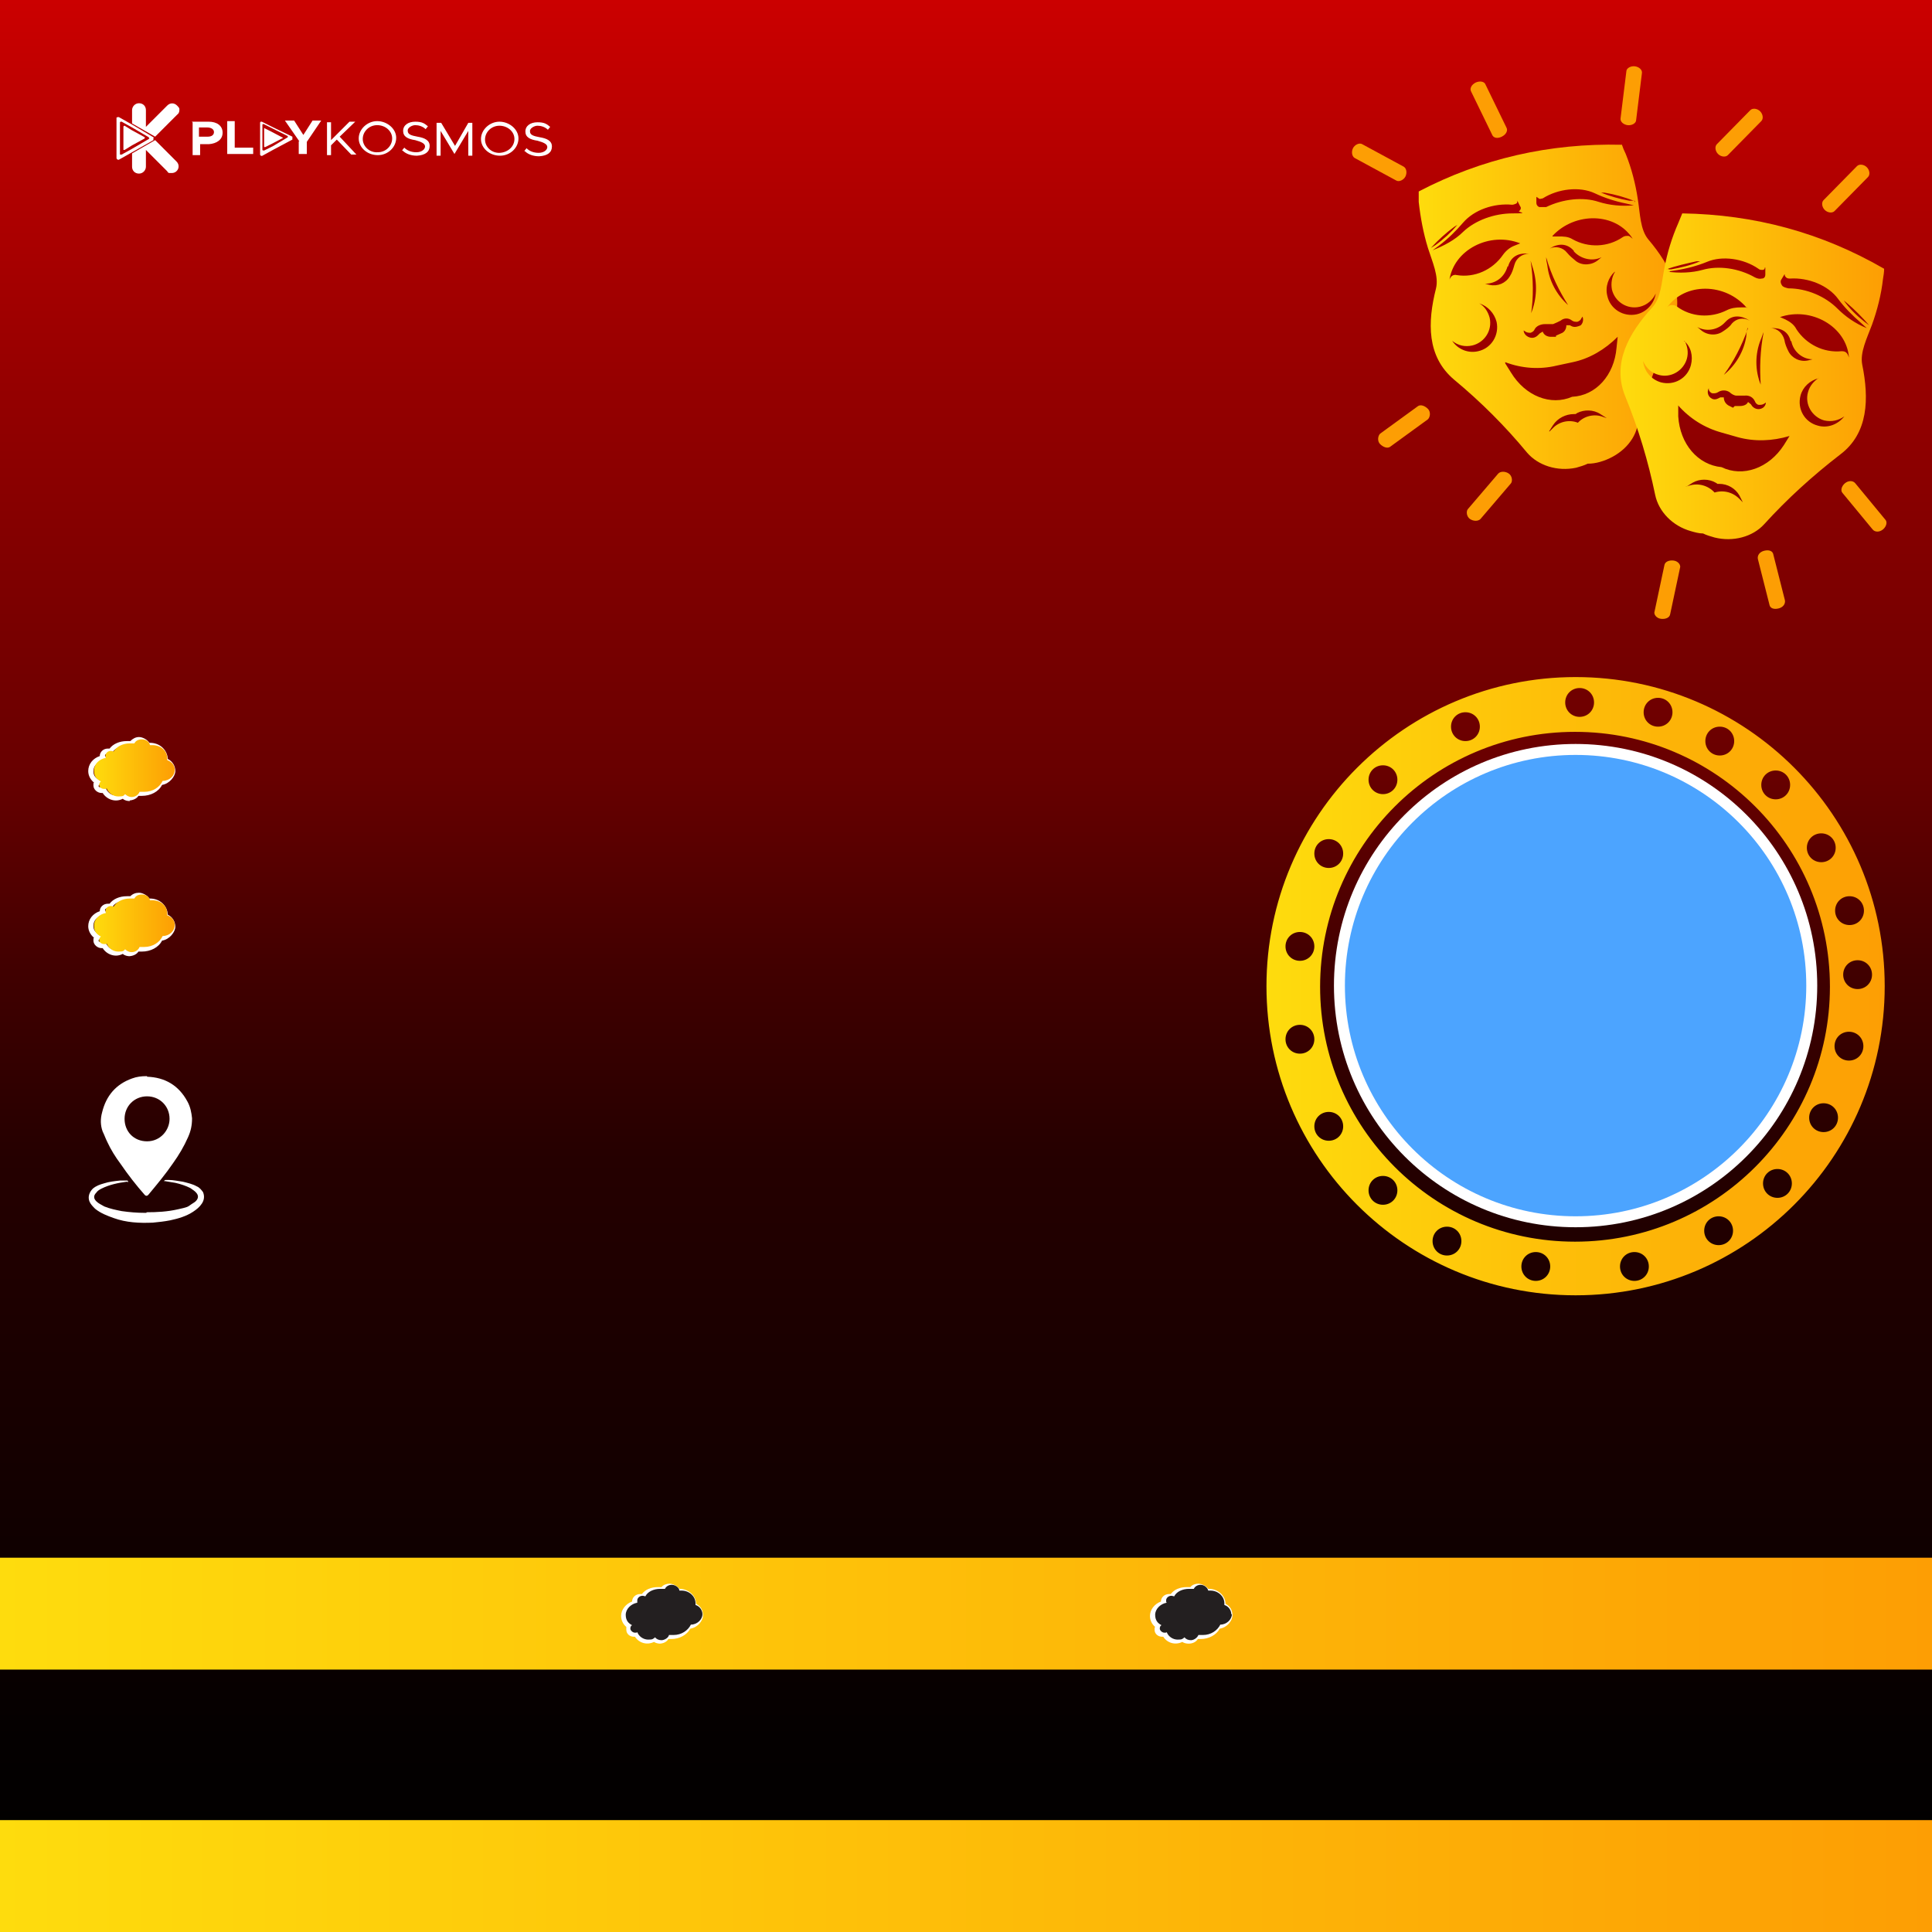 <svg data-name="Layer 1" xmlns="http://www.w3.org/2000/svg" width="335" height="335" xmlns:xlink="http://www.w3.org/1999/xlink" viewBox="0 0 335 335"><rect x="0" y="0" width="335" height="335" fill="#808080" stroke="none"/><defs><linearGradient id="b" x1="167.5" y1="745" x2="167.5" y2="1080" gradientTransform="translate(0 -745)" gradientUnits="userSpaceOnUse"><stop offset="0" stop-color="#fa0000"/><stop offset="0" stop-color="#cb0000"/><stop offset=".2" stop-color="#950000"/><stop offset=".4" stop-color="#680000"/><stop offset=".5" stop-color="#420000"/><stop offset=".6" stop-color="#250000"/><stop offset=".8" stop-color="#100000"/><stop offset=".9" stop-color="#040000"/><stop offset="1"/></linearGradient><linearGradient id="a" x1="0" y1="1070.3" x2="335" y2="1070.3" gradientTransform="translate(0 -745)" gradientUnits="userSpaceOnUse"><stop offset="0" stop-color="#fedc0d"/><stop offset="1" stop-color="#fd9e04"/></linearGradient><linearGradient id="c" y1="1024.8" y2="1024.8" xlink:href="#a"/><linearGradient id="d" x1="219.6" y1="916" x2="326.8" y2="916" xlink:href="#a"/><linearGradient id="e" x1="16.2" y1="878.2" x2="30.3" y2="878.2" xlink:href="#a"/><linearGradient id="f" x1="16.2" y1="905.1" x2="30.3" y2="905.1" xlink:href="#a"/><linearGradient id="g" x1="245.9" y1="798.3" x2="290.8" y2="798.3" xlink:href="#a"/><linearGradient id="h" x1="281" y1="810" x2="326.7" y2="810" xlink:href="#a"/><linearGradient id="i" x1="53.4" y1="1398.7" x2="53.4" y2="1379.4" gradientTransform="rotate(-26.1 -1273.777 -91.354) scale(1 .5)" xlink:href="#a"/><linearGradient id="j" x1="324.1" y1="1047" x2="324.1" y2="1027.7" gradientTransform="rotate(7.2 4191.82 -66.652) scale(1 .5)" xlink:href="#a"/><linearGradient id="k" x1="471.9" y1="404.6" x2="471.9" y2="385.2" gradientTransform="rotate(44.5 581.736 -76.918) scale(1 .5)" xlink:href="#a"/><linearGradient id="l" x1="451.9" y1="415.8" x2="451.9" y2="396.5" gradientTransform="rotate(44.5 581.736 -76.918) scale(1 .5)" xlink:href="#a"/><linearGradient id="m" x1="-286.5" y1="1410.9" x2="-286.5" y2="1391.6" gradientTransform="rotate(-61.4 -579.276 -84.605) scale(1 .5)" xlink:href="#a"/><linearGradient id="n" x1="-699.2" y1="584.9" x2="-699.2" y2="565.6" gradientTransform="rotate(-125.9 -279.407 -65.854) scale(1 .5)" xlink:href="#a"/><linearGradient id="o" x1="-722.8" y1="346.8" x2="-722.8" y2="327.5" gradientTransform="rotate(-139.4 -245.382 -59.918) scale(1 .5)" xlink:href="#a"/><linearGradient id="p" x1="-303.6" y1="-543.8" x2="-303.6" y2="-563.1" gradientTransform="rotate(140.3 -57.623 14.181) scale(1 .5)" xlink:href="#a"/><linearGradient id="q" x1="-501.6" y1="-401.8" x2="-501.6" y2="-421.2" gradientTransform="rotate(165.5 -117.258 -5.67) scale(1 .5)" xlink:href="#a"/><linearGradient id="r" x1="-656.2" y1="-68.9" x2="-656.2" y2="-88.3" gradientTransform="rotate(-168.3 -175.846 -21.393) scale(1 .5)" xlink:href="#a"/></defs><path d="M0 0h335v335H0V0Z" fill="url(#b)"/><path d="M0 315.6h335V335H0v-19.4Z" fill="url(#a)"/><path d="M0 270.1h335v19.4H0v-19.4Z" fill="url(#c)"/><g fill="#fff"><path d="M31.1 19.1c0 .3-.1.6-.4.8l-3.8 3.8-4-2.3v-2.3c0-.6.5-1.2 1.2-1.2s1.2.5 1.2 1.2V22l3.7-3.7c.5-.5 1.2-.5 1.7 0s.4.5.4.9M29.9 30h-.5c-.2 0-.3-.1-.4-.3L25.3 26v2.9c0 .6-.5 1.2-1.2 1.2s-1.2-.5-1.2-1.2v-2.3l4-2.3 3.7 3.7c.8.8.2 2-.8 2m-3.1-6.1s0-.1-.1-.1l-1-.6-2.7-1.6-2.3-1.3c-.1 0-.3 0-.4.1v7c0 .1.1.3.3.3h.1l2.3-1.3 3.7-2.1v-.4Zm-.8.1s0 .1-.1.1l-2.9 1.7-1.8 1h-.3v-5.5c0-.1 0-.2.2-.2h.1l1.8 1 2.9 1.7s.1.1 0 .2Z"/><path d="m25.1 24-2.2 1.2-1.3.8h-.2v-4s0-.2.2-.2l1.3.8 2.2 1.2m25.6 0v-.1l-3.3-1.6-2-1c-.2 0-.3 0-.3.2v5.5c0 .2.3.3.4.2l2-1.1 3.2-1.7v-.4Zm-.8 0-2.5 1.5-1.6.8s-.3 0-.3-.1v-4.3c0-.1 0-.2.2-.2l1.6.8 2.6 1.3v.2Z"/><path d="m49.1 23.9-1.9 1-1.2.6h-.2v-3.3l1.2.6 1.9 1m-15.6-2.7h2.9c1.4 0 2.4.7 2.4 1.9s-1 1.9-2.4 2h-1.5v1.9h-1.3v-5.7h-.1Zm2.7 2.6c.7 0 1.1-.3 1.1-.8s-.5-.8-1.2-.8h-1.4v1.6H36Zm7.9 1.9v1.1h-4.5V21h1.3v4.6h3.2Zm8-1.1-2.5-3.6H51l1.6 2.5 1.6-2.5h1.5l-2.5 3.7v2.1h-1.4v-2.2Zm4.8-3.3h.7v3.1l3.2-3.2h1l-2.7 2.6 2.9 3.1h-.9l-2.5-2.6-1 1v1.7h-.7v-5.7Zm5.5 2.8c0-1.6 1.5-3 3.2-3s3.3 1.3 3.3 2.9-1.4 3-3.2 3-3.3-1.3-3.3-2.9Zm5.8 0c0-1.3-1.2-2.3-2.6-2.3s-2.5 1.1-2.5 2.4 1.2 2.4 2.6 2.3c1.4 0 2.5-1.1 2.5-2.4Zm1.7 2.1.4-.5c.5.5 1.2.8 2.1.8s1.5-.5 1.5-1-.6-.8-1.7-1.1c-1.3-.2-2.1-.6-2.1-1.6s.9-1.6 2.1-1.6 1.6.3 2.2.8l-.4.5c-.5-.5-1.2-.7-1.8-.7s-1.4.5-1.3 1c0 .6.6.8 1.7 1 1.2.2 2.1.6 2.1 1.6s-.7 1.6-2.2 1.7c-1 0-1.9-.3-2.5-.9Zm6.1-4.8h.7l2.4 4 2.3-4h.7V27h-.7v-4.3l-2.4 4-2.4-4V27h-.7v-5.7Zm7.6 2.8c0-1.6 1.5-3 3.2-3s3.3 1.3 3.3 2.9-1.4 3-3.2 3-3.3-1.3-3.3-2.9Zm5.8 0c0-1.3-1.2-2.3-2.6-2.3s-2.5 1.1-2.5 2.4 1.2 2.4 2.6 2.3 2.5-1.1 2.5-2.4Zm1.7 2.1.4-.5c.5.5 1.2.8 2.1.8s1.5-.5 1.5-1-.6-.8-1.7-1.1c-1.3-.2-2.1-.6-2.1-1.6s.9-1.6 2.1-1.6 1.6.3 2.2.8l-.4.5c-.5-.5-1.2-.7-1.8-.7s-1.4.5-1.3 1c0 .6.6.8 1.7 1 1.2.2 2.1.6 2.1 1.6s-.7 1.6-2.2 1.7c-1 0-1.9-.3-2.5-.9Z"/></g><path d="M273.2 117.4c-29.5 0-53.6 24-53.6 53.6s24 53.6 53.6 53.6 53.6-24 53.6-53.6-24-53.6-53.6-53.6Zm47.5 38c1.4 0 2.5 1.1 2.5 2.5s-1.1 2.5-2.5 2.5-2.5-1.1-2.5-2.5 1.1-2.5 2.5-2.5Zm-4.9-10.9c1.4 0 2.5 1.1 2.5 2.5s-1.1 2.5-2.5 2.5-2.5-1.1-2.5-2.5 1.1-2.5 2.5-2.5Zm-7.9-10.9c1.4 0 2.5 1.1 2.5 2.5s-1.1 2.5-2.5 2.5-2.5-1.1-2.5-2.5 1.1-2.5 2.5-2.5Zm-9.7-7.6c1.4 0 2.5 1.1 2.5 2.5s-1.1 2.5-2.5 2.5-2.5-1.1-2.5-2.5 1.1-2.5 2.5-2.5Zm-10.7-5c1.4 0 2.5 1.1 2.5 2.5s-1.1 2.5-2.5 2.5-2.5-1.1-2.5-2.5 1.1-2.5 2.5-2.5Zm-13.6-1.7c1.4 0 2.5 1.1 2.5 2.5s-1.1 2.5-2.5 2.5-2.5-1.1-2.5-2.5 1.1-2.5 2.5-2.5Zm-19.8 4.2c1.4 0 2.5 1.1 2.5 2.5s-1.1 2.5-2.5 2.5-2.5-1.1-2.5-2.5 1.1-2.5 2.5-2.5Zm-14.3 9.2c1.4 0 2.5 1.1 2.5 2.5s-1.1 2.5-2.5 2.5-2.5-1.1-2.5-2.5 1.1-2.5 2.5-2.5Zm-9.4 12.8c1.4 0 2.5 1.1 2.5 2.5s-1.1 2.5-2.5 2.5-2.5-1.1-2.5-2.5 1.1-2.5 2.5-2.5Zm-5 16.1c1.4 0 2.5 1.1 2.5 2.5s-1.1 2.5-2.5 2.5-2.5-1.1-2.5-2.5 1.1-2.5 2.5-2.5Zm0 21.1c-1.4 0-2.5-1.1-2.5-2.5s1.1-2.5 2.5-2.5 2.5 1.1 2.5 2.5-1.1 2.5-2.5 2.5Zm5 15.1c-1.4 0-2.5-1.1-2.5-2.5s1.1-2.5 2.5-2.5 2.5 1.1 2.5 2.5-1.1 2.5-2.5 2.5Zm9.4 11.1c-1.4 0-2.5-1.1-2.5-2.5s1.1-2.5 2.5-2.5 2.5 1.1 2.5 2.5-1.1 2.5-2.5 2.5Zm11.1 8.8c-1.4 0-2.5-1.1-2.5-2.5s1.1-2.5 2.5-2.5 2.5 1.1 2.5 2.5-1.1 2.5-2.5 2.5Zm15.4 4.4c-1.4 0-2.5-1.1-2.5-2.5s1.1-2.5 2.5-2.5 2.5 1.1 2.5 2.5-1.1 2.5-2.5 2.5Zm17.1 0c-1.4 0-2.5-1.1-2.5-2.5s1.1-2.5 2.5-2.5 2.5 1.1 2.5 2.5-1.1 2.5-2.5 2.5Zm14.6-6.2c-1.4 0-2.5-1.1-2.5-2.5s1.1-2.5 2.5-2.5 2.5 1.1 2.5 2.5-1.1 2.5-2.5 2.5Zm10.2-8.2c-1.4 0-2.5-1.1-2.5-2.5s1.1-2.5 2.5-2.5 2.5 1.1 2.5 2.5-1.1 2.5-2.5 2.5Zm-35.1 7.6c-24.4 0-44.2-19.8-44.2-44.2s19.8-44.2 44.2-44.2 44.2 19.8 44.2 44.2-19.8 44.2-44.2 44.2Zm43.1-19c-1.4 0-2.5-1.1-2.5-2.5s1.1-2.5 2.5-2.5 2.5 1.1 2.5 2.5-1.1 2.5-2.5 2.5Zm4.4-12.4c-1.4 0-2.5-1.1-2.5-2.5s1.1-2.5 2.5-2.5 2.5 1.1 2.5 2.5-1.1 2.5-2.5 2.5Zm1.5-12.4c-1.4 0-2.5-1.1-2.5-2.5s1.1-2.5 2.5-2.5 2.5 1.1 2.5 2.5-1.1 2.5-2.5 2.5Z" fill="url(#d)"/><circle cx="273.2" cy="170.9" r="41.9" fill="#fff"/><circle cx="273.2" cy="170.9" r="40" fill="#4ca4ff"/><path d="M22.5 138.9c-.4 0-.9-.1-1.2-.4-.4.2-.8.3-1.2.3-.9 0-1.8-.5-2.3-1.3h-.2c-.7 0-1.4-.6-1.4-1.3s0-.3.1-.5c-.6-.5-1-1.2-1-2 0-1.2.8-2.2 2-2.6 0-.7.6-1.3 1.4-1.3h.3c.6-.8 1.7-1.3 3-1.3h.6c.4-.4.9-.7 1.5-.7s1.4.4 1.8 1h.1c1.7 0 3 1.2 3.1 2.8.8.4 1.3 1.2 1.3 2.1s-1 2.2-2.3 2.4c-.6 1.2-2 1.9-3.5 1.9H24c-.3.5-1 .8-1.7.8h.2Zm-1.1-1.6.3.3c.2.2.5.3.8.3s.8-.2.9-.6v-.4h.6c.2.2.5.2.7.2 1.2 0 2.3-.6 2.7-1.6v-.3h.4c.9 0 1.6-.7 1.6-1.4s-.4-1-1-1.3H28v-.8c0-1-.9-1.8-2.1-1.8H25v-.4c-.2-.4-.6-.6-1-.6s-.7.2-.9.4l-.2.3h-.4c-.2-.1-.5-.2-.7-.2-1 0-2 .4-2.3 1.1l-.2.4-.4-.2h-.3c-.3 0-.4.2-.4.3l.4.8h-.7c-1 .3-1.7 1-1.7 1.9s.4 1.1.9 1.5l.8.4-.7.5s-.1 0-.1.2.1.2.4.2h.2l.5-.2.2.5c.3.6.9 1.1 1.5 1.1s.7-.1 1-.3l.4-.2h.1Z" fill="#fff"/><path d="M30.3 133.5c0-.8-.5-1.4-1.3-1.7v-.3c0-1.3-1.1-2.3-2.6-2.3H26c-.1-.6-.7-1-1.4-1s-1.1.3-1.3.7h-.8c-1.3 0-2.3.6-2.8 1.4-.1 0-.3-.1-.5-.1-.5 0-.9.4-.9.8s0 .3.1.4c-1.2.2-2.1 1.1-2.1 2.2s.5 1.5 1.2 1.9c-.2.1-.3.4-.3.6 0 .4.4.7.9.7s.3 0 .4-.1c.3.8 1.1 1.4 2 1.4s.9-.1 1.2-.4c.3.3.7.5 1.1.5.7 0 1.2-.4 1.4-.9h.8c1.5 0 2.7-.8 3.2-1.9 1.2 0 2.1-.9 2.1-1.9Z" fill="url(#e)"/><path d="M114.5 285c-.4 0-.8-.1-1.1-.3-1.2.6-2.6.2-3.3-.9h-.2c-.7 0-1.3-.5-1.3-1.2v-.5c-.6-.5-.9-1.2-.9-1.9 0-1.1.8-2.1 1.9-2.5 0-.7.6-1.3 1.4-1.3h.3c.6-.8 1.6-1.2 2.8-1.2h.6c.3-.4.9-.6 1.4-.6s1.4.4 1.7.9c1.6 0 2.9 1.2 2.9 2.6.8.4 1.2 1.1 1.2 2s-.9 2.1-2.2 2.3c-.6 1.1-1.9 1.8-3.3 1.8h-.5c-.3.5-.9.8-1.6.8Zm-1-1.6.3.3c.2.2.4.3.7.3s.8-.2.9-.5v-.4h.6c.2.1.5.2.7.2 1.1 0 2.2-.6 2.6-1.5v-.3h.4c.9 0 1.6-.6 1.6-1.3s-.4-1-.9-1.2h-.3v-.7c0-.9-.9-1.7-2-1.7h-.7v-.4c0-.3-.5-.6-1-.6s-.7.2-.8.4l-.2.3h-.3c-.2-.1-.5-.1-.7-.1-1 0-1.9.4-2.2 1l-.2.4-.4-.2h-.2c-.2 0-.4.1-.4.3l.4.7h-.7c-.9.3-1.6 1-1.6 1.8s.3 1.1.9 1.4l.7.4-.7.4c0 .2 0 .3.3.3h.2l.4-.2.2.5c.2.6.8 1 1.5 1s.6-.1.9-.3l.3-.2h-.3Z" fill="#fff"/><path d="M121.8 279.9c0-.7-.5-1.4-1.2-1.6v-.3c0-1.2-1.1-2.2-2.4-2.2h-.4c0-.5-.7-1-1.3-1s-1 .3-1.2.7h-.8c-1.2 0-2.2.5-2.6 1.3 0 0-.3-.1-.5-.1-.5 0-.9.4-.9.8v.4c-1.1.2-2 1.1-2 2.1s.5 1.5 1.1 1.8c-.2.1-.3.3-.3.6s.4.7.8.7.3 0 .4-.1c.3.8 1.1 1.3 1.9 1.3s.8-.1 1.2-.4c.2.3.6.5 1.1.5s1.2-.4 1.3-.9h.8c1.4 0 2.5-.8 3-1.8 1.1 0 2-.9 2-1.8Z" fill="#231f20"/><path d="M206.1 285c-.4 0-.8-.1-1.1-.3-1.2.6-2.6.2-3.3-.9h-.2c-.7 0-1.3-.5-1.3-1.2s0-.3.1-.5c-.6-.5-.9-1.2-.9-1.9 0-1.1.8-2.1 1.9-2.5 0-.7.6-1.3 1.4-1.3h.3c.6-.8 1.6-1.2 2.8-1.2h.6c.3-.4.9-.6 1.4-.6s1.4.4 1.7.9h.1c1.6 0 2.9 1.2 2.9 2.6.8.4 1.2 1.1 1.2 2s-.9 2.1-2.2 2.3c-.6 1.1-1.9 1.8-3.3 1.8h-.5c-.3.5-.9.8-1.6.8Zm-1-1.6.3.3c.2.2.4.3.7.3s.8-.2.9-.5v-.4h.6c.2.1.5.2.7.2 1.1 0 2.2-.6 2.6-1.5v-.3h.4c.9 0 1.6-.6 1.6-1.3s-.4-1-.9-1.2h-.4v-.7c0-.9-.9-1.7-2-1.7h-.8v-.4c-.1-.3-.5-.6-1-.6s-.7.2-.8.4l-.2.3h-.3c-.2-.1-.5-.1-.7-.1-1 0-1.9.4-2.2 1l-.2.4-.4-.2h-.2c-.2 0-.4.1-.4.3l.4.7h-.7c-.9.3-1.6 1-1.6 1.8s.3 1.1.9 1.4l.7.4-.7.4s-.1 0-.1.1.1.2.3.2h.2l.4-.2.2.5c.2.6.8 1 1.5 1s.6-.1.9-.3l.3-.2Z" fill="#fff"/><path d="M213.5 279.9c0-.7-.5-1.4-1.2-1.6v-.3c0-1.2-1.1-2.2-2.4-2.2h-.4c-.1-.5-.7-1-1.3-1s-1 .3-1.2.7h-.8c-1.2 0-2.2.5-2.6 1.3-.1 0-.3-.1-.5-.1-.5 0-.9.4-.9.8s0 .2.1.4c-1.1.2-2 1.1-2 2.1s.5 1.5 1.1 1.8c-.2.1-.3.3-.3.6s.4.7.8.7.3 0 .4-.1c.3.8 1.1 1.3 1.9 1.3s.8-.1 1.2-.4c.2.3.6.5 1.1.5s1.1-.4 1.3-.9h.8c1.4 0 2.5-.8 3-1.8 1.1 0 2-.9 2-1.8h-.1Z" fill="#231f20"/><path d="M22.5 165.8c-.4 0-.9-.1-1.2-.4-.4.2-.8.3-1.2.3-.9 0-1.8-.5-2.3-1.3h-.2c-.7 0-1.4-.6-1.4-1.3s0-.3.1-.5c-.6-.5-1-1.2-1-2 0-1.2.8-2.2 2-2.6 0-.7.6-1.3 1.4-1.3h.3c.6-.8 1.7-1.3 3-1.3h.6c.4-.4.9-.6 1.5-.6s1.4.4 1.8 1h.1c1.7 0 3 1.2 3.1 2.8.8.4 1.3 1.2 1.3 2.1s-1 2.2-2.3 2.4c-.6 1.2-2 1.9-3.5 1.9H24c-.3.5-1 .8-1.7.8h.2Zm-1.1-1.7.3.3c.2.2.5.3.8.3s.8-.2.9-.6v-.4h.6c.2.2.5.2.7.2 1.2 0 2.3-.6 2.7-1.6v-.3h.4c.9 0 1.6-.7 1.6-1.4s-.4-1-1-1.3H28v-.8c0-1-.9-1.8-2.1-1.8H25v-.4c-.2-.4-.6-.6-1-.6s-.7.2-.9.4l-.2.3h-.4c-.2-.1-.5-.2-.7-.2-1 0-2 .4-2.3 1.1l-.2.4-.4-.2h-.3c-.3 0-.4.2-.4.3l.4.8h-.7c-1 .3-1.7 1-1.7 1.9s.4 1.1.9 1.5l.8.4-.7.5s-.1 0-.1.2.1.2.4.2h.2l.5-.2.2.5c.3.6.9 1.1 1.5 1.1s.7-.1 1-.3l.4-.2h.1Z" fill="#fff"/><path d="M30.3 160.4c0-.8-.5-1.4-1.3-1.7v-.3c0-1.3-1.1-2.3-2.6-2.3H26c-.1-.6-.7-1-1.4-1s-1.1.3-1.3.7h-.8c-1.3 0-2.3.6-2.8 1.4-.1 0-.3-.1-.5-.1-.5 0-.9.4-.9.8s0 .3.1.4c-1.2.2-2.1 1.1-2.1 2.2s.5 1.5 1.2 1.9c-.2.1-.3.4-.3.6 0 .4.4.7.9.7s.3 0 .4-.1c.3.8 1.1 1.4 2 1.4s.9-.1 1.2-.4c.3.3.7.5 1.1.5.7 0 1.2-.4 1.4-.9h.8c1.5 0 2.7-.8 3.2-1.9 1.2 0 2.1-.9 2.1-1.9Z" fill="url(#f)"/><g fill="#fff"><path d="M25.5 186.7c3.1.1 5.5 1.5 7 4.3.5.9.7 1.9.8 2.9 0 1.2-.2 2.2-.7 3.3-.7 1.6-1.6 3.1-2.6 4.5-1.3 1.9-2.8 3.7-4.3 5.5q-.3.3-.6 0c-1.5-1.7-2.9-3.5-4.2-5.4-.9-1.2-1.7-2.5-2.3-3.8-.3-.6-.5-1.2-.8-1.8-.4-1.1-.4-2.2-.1-3.3.7-2.9 2.4-4.9 5.2-5.9.8-.3 1.6-.4 2.5-.4h.1Zm3.9 7.3c0-2.2-1.7-3.9-3.9-3.9s-3.9 1.7-3.9 3.9 1.6 3.9 3.9 3.9 3.9-1.9 3.9-3.9Z"/><path d="M25.4 210.2c1.9 0 3.6-.1 5.4-.5s1.7-.4 2.4-.9c.3-.2.7-.4.9-.7.3-.4.3-.8 0-1.2s-.7-.6-1.1-.9c-.8-.4-1.7-.7-2.6-.9l-1.8-.3h-.2s.2-.2.3-.2h.6c.8 0 1.6.2 2.4.3.8.2 1.7.4 2.4.8.5.2.8.6 1.1 1 .3.7.2 1.4-.2 2s-.9 1-1.5 1.4c-1.2.8-2.6 1.2-4 1.5-1 .2-2 .3-3 .4-2.3.1-4.6 0-6.8-.8-1.1-.4-2.2-.8-3.2-1.6-.4-.4-.8-.8-1-1.3-.3-.8 0-1.6.6-2.2.6-.5 1.2-.7 1.9-.9.9-.3 1.9-.4 2.8-.5H22c.1 0 .2 0 .2.2s-.1 0-.2 0c-1.5.2-3 .5-4.4 1.2-.4.2-.7.4-.9.7-.5.5-.5 1 0 1.5.4.4.9.6 1.4.9 1 .4 2 .6 3 .8 1.4.2 2.7.3 4 .3h.3Z"/></g><g fill-rule="evenodd"><path d="M280 47.1c-1.1 1-1.7 2.6-1.3 4.2.5 2.3 2.8 3.7 5.1 3.2 1.7-.4 3-1.8 3.3-3.6-.5 1.1-1.5 2-2.8 2.3-2.2.5-4.3-.9-4.8-3-.2-1.1 0-2.2.5-3m-23.5 5.4c.9.5 1.5 1.4 1.8 2.5.5 2.2-.9 4.3-3 4.8-1.3.3-2.5 0-3.5-.8 1 1.5 2.8 2.2 4.5 1.8 2.3-.5 3.7-2.8 3.2-5.1-.4-1.5-1.5-2.7-3-3.2m12.2 22.2.5-.5c1.1-1.2 2.9-1.6 4.4-1 1.1-1.2 2.9-1.6 4.4-1l.6.2-1.1-.7c-1.2-.8-2.8-.8-4-.2l-.3.2h-.3c-1.4 0-2.8.7-3.6 1.9l-.7 1.1h.1ZM261 63l1 1.6c2.5 4.1 6.9 5.8 10.6 4.2 4.1-.2 7.3-3.7 7.7-8.5l.2-1.9c-2.2 2.2-4.9 3.8-7.8 4.4l-1.4.3-1.4.3c-2.9.7-6 .5-8.9-.6m7.1-18.2c0 .5.1.9.2 1.4.3 2.7 1.6 5.1 3.6 6.9-1.5-2.4-2.9-5.1-3.8-8.3m-2.7.6c.5 3.3.5 6.3.1 9.1 1-2.5 1.1-5.2.3-7.8-.1-.4-.3-.9-.4-1.3m4.4 13 .9-.4c.6-.2.9-.8.9-1.4h.6l.4.2c.5.2 1.1 0 1.5-.2.4-.4.5-1 .3-1.5l-.2.3c-.1.3-.4.5-.7.6-.3 0-.6 0-.9-.2-.6-.5-1.4-.5-2 0-.4.2-.8.4-1.3.6h-1.4c-.7 0-1.5.3-1.8.9-.1.3-.4.5-.7.6-.3 0-.6 0-.9-.2l-.3-.2c0 .5.4 1 1 1.2s1.1 0 1.5-.4l.3-.3.5-.3c.2.6.8.9 1.4.9h.9v-.2Zm-8.4-12c-.5 1.8-2 3-3.9 3l.8.2c1.4.3 2.8-.3 3.5-1.5.4-.6.6-1.3.8-2 .3-1.1 1.3-1.9 2.5-1.9-1.7-.2-3.1.4-3.6 2.2M248.1 43l.8-.5c1.4-1 2.7-2.2 3.8-3.5l-.5.3c-1.5 1.1-2.8 2.3-4.1 3.7m15-8.2c0 .2 0 .4-.2.5s-.5.2-.7.2c-3.2-.3-6.6.9-8.5 3.1-1.2 1.4-2.6 2.8-4.2 4l-1.1.8c2-.8 3.9-1.8 5.3-3.2 2.1-2 5.4-3.2 8.6-3.2s.8-.2 1.1-.4.4-.6.2-.8l-.5-1Zm.5 7.4c-5.3-2.1-11.6 1.1-12.3 6.5 0-.3.2-.6.4-.8s.6-.3.9-.2c3.1.5 6.2-.9 8-3.5.5-.7 1.2-1.3 2-1.6l1-.4Zm9.3 1.3c-1.2-1.4-2.8-1.3-4.2-.4 1-.5 2.3-.2 3 .7.5.6 1 1 1.6 1.5 1.1.8 2.7.7 3.8-.2l.6-.5c-1.6.8-3.6.3-4.8-1m10.6-8.7c-1.7-.7-3.5-1.2-5.3-1.5h-.6c1.5.6 3.2 1.1 4.9 1.4h.9v.2h.1Zm-17.1-.9v1.2c0 .3.2.6.5.7h1.2c2.9-1.4 6.4-1.8 9.1-.9 1.9.6 4 .8 6.1.6l-1.3-.3c-2-.4-3.8-1-5.5-1.8-2.6-1.2-6.3-.8-9 .9-.2 0-.5.2-.7 0s-.4-.2-.4-.3m2.8 6.9h1c.9 0 1.7 0 2.5.5 2.7 1.5 6.1 1.4 8.7-.4.3-.2.6-.2.9-.2s.5.3.8.5c-2.9-4.6-10-4.7-13.9-.5m12-15.9c.2.6.4 1.1.7 1.7 1 2.5 1.7 5.2 2.1 7.9.4 2.5.4 5.2 1.8 6.9 3.9 4.6 6.6 9.9 4 15.6-2.5 5.5-4.5 11.1-5.9 16.9-.7 2.9-3.3 5.2-6.5 6.1-.7.2-1.4.3-2.1.3-.6.3-1.3.5-2 .7-3.3.7-6.6-.4-8.5-2.6-3.8-4.6-8-8.8-12.7-12.7-4.7-4-4.6-9.9-3.1-15.8.5-2.1-.6-4.5-1.4-7-.8-2.6-1.3-5.3-1.6-8v-1.8c10.9-5.7 22.7-8.4 35.2-8.1" fill="url(#g)"/><path d="M315.3 65.6c-1.5.4-2.7 1.5-3.1 3-.6 2.3.7 4.6 3 5.2 1.7.5 3.5-.2 4.6-1.6-1 .7-2.2 1-3.5.7-2.1-.6-3.4-2.8-2.8-4.9.3-1.1 1-1.9 1.9-2.5m-23.3-6.4c.5.9.7 2 .4 3.1-.6 2.1-2.8 3.4-4.9 2.8-1.2-.3-2.2-1.2-2.7-2.4.2 1.8 1.4 3.2 3.1 3.7 2.3.6 4.6-.7 5.2-3 .4-1.6 0-3.2-1.2-4.2m.3 25.3.6-.2c1.6-.5 3.3 0 4.4 1.2 1.6-.5 3.3 0 4.4 1.2l.5.5-.6-1.2c-.7-1.2-2-2-3.5-2h-.3l-.3-.2c-1.2-.7-2.8-.7-4 0l-1.1.7h-.1ZM291 70.3v1.9c.3 4.8 3.4 8.4 7.5 8.8 3.7 1.8 8.2.2 10.8-3.8l1-1.6c-3 .9-6.1 1-9 .2l-1.4-.4-1.4-.4c-2.9-.8-5.5-2.4-7.6-4.8m14.9-12.6c-.2.4-.3.9-.5 1.3-1 2.5-1 5.3 0 7.8-.2-2.9-.1-5.9.5-9.1m-2.7-.7c-1.1 3.1-2.5 5.8-4.2 8.1 2.1-1.7 3.5-4.1 3.9-6.7 0-.5.1-.9.2-1.4m-2.2 13.5h.9c.6 0 1.2-.2 1.4-.7l.5.4.2.3c.5.6 1.3.7 1.9.3.3-.2.5-.6.5-.9l-.3.2c-.3.2-.6.2-.9.2s-.6-.3-.7-.6c-.3-.7-1-1.1-1.8-1h-1.4c-.4 0-.9-.3-1.2-.6-.6-.4-1.4-.4-2 0-.3.2-.6.2-.9.2s-.6-.3-.7-.6v-.3c-.4.7-.1 1.5.5 1.8.3.2.7.2 1.1 0l.4-.2h.6c0 .6.3 1.1.8 1.4l.8.4.3-.3Zm-1.7-14.5c-1.2 1.3-3.2 1.7-4.8.8l.6.5c1 .9 2.6 1.1 3.8.3.6-.4 1.2-.8 1.6-1.4.8-.9 2-1.1 3.1-.5-1.4-.9-3-1.1-4.2.2m-10.3-9.1h.9c1.7-.3 3.4-.7 5-1.4h-.6c-1.8.4-3.6.8-5.3 1.4m17.1-.2c0 .2-.2.3-.4.3s-.5 0-.7-.2c-2.6-1.8-6.3-2.3-8.9-1.2-1.7.7-3.6 1.2-5.6 1.5l-1.3.2c2.1.3 4.3.2 6.1-.3 2.8-.8 6.3-.3 9.1 1.3.4.2.8.3 1.2.2.4 0 .6-.3.6-.7v-1.2h-.1Zm-3.1 6.9c-3.7-4.4-10.8-4.5-13.9 0 .2-.3.5-.5.8-.5s.6 0 .9.2c2.5 1.9 5.9 2.1 8.7.7.8-.4 1.6-.5 2.5-.5h1Zm7.6 5.8c-.4-1.8-1.8-2.4-3.5-2.3 1.2 0 2.1.9 2.4 2 .1.7.4 1.4.7 2 .6 1.2 2 1.9 3.4 1.6l.8-.2c-1.8 0-3.4-1.4-3.7-3.2m13.5-2.7c-1.2-1.4-2.5-2.7-3.9-3.9l-.5-.4c1 1.4 2.2 2.6 3.6 3.7l.8.6Zm-14.7-8.8-.6 1c-.1.3 0 .6.2.9s.7.4 1.1.5c3.2 0 6.4 1.4 8.5 3.5 1.4 1.4 3.1 2.6 5.1 3.4l-1-.9c-1.5-1.3-2.9-2.7-4-4.2-1.7-2.3-5.1-3.7-8.3-3.5-.2 0-.5 0-.7-.2s-.3-.4-.2-.5m-.8 7.4.9.4c.8.4 1.5.9 1.9 1.7 1.7 2.6 4.7 4.1 7.8 3.8.3 0 .6 0 .9.3.2.2.3.5.4.8-.4-5.4-6.6-8.9-12-7m18.1-8.4c0 .6-.1 1.2-.2 1.8-.3 2.7-1 5.4-1.9 7.9-.9 2.4-2.1 4.8-1.7 6.9 1.2 5.9 1.1 11.9-3.8 15.6-4.8 3.7-9.2 7.7-13.2 12.1-2 2.2-5.4 3.1-8.6 2.3-.7-.2-1.4-.4-2-.7-.7 0-1.4-.2-2.1-.4-3.2-.9-5.6-3.4-6.2-6.3-1.2-5.8-2.9-11.5-5.2-17.1-2.3-5.7.6-10.9 4.7-15.4 1.5-1.6 1.6-4.3 2.1-6.8.5-2.7 1.3-5.3 2.4-7.8l.7-1.7c12.5.2 24.1 3.3 35 9.6" fill="url(#h)"/></g><path d="M261.2 22.1c.3.5 0 1.2-.8 1.6s-1.5.2-1.7-.4l-3.6-7.4c-.3-.5 0-1.2.8-1.6.7-.3 1.5-.2 1.7.4l3.6 7.4Z" fill="url(#i)"/><path d="M283.7 20.8c0 .6-.8 1-1.5.9s-1.3-.6-1.2-1.2l1-8.1c0-.6.8-1 1.5-.9s1.3.6 1.2 1.2l-1 8.1Z" fill="url(#j)"/><path d="M318.1 36.6c-.4.4-1.2.3-1.7-.2s-.6-1.3-.2-1.7l5.8-5.9c.4-.4 1.2-.3 1.7.2s.6 1.3.2 1.7l-5.8 5.9Z" fill="url(#k)"/><path d="M299.6 26.9c-.4.4-1.2.3-1.7-.2s-.6-1.3-.2-1.7l5.8-5.9c.4-.4 1.2-.3 1.7.2s.6 1.3.2 1.7l-5.8 5.9Z" fill="url(#l)"/><path d="M243.4 28.9c.5.3.6 1.1.3 1.7s-1.1 1-1.6.7l-7.2-3.9c-.5-.3-.6-1.1-.3-1.7s1.1-1 1.6-.7l7.2 3.9Z" fill="url(#m)"/><path d="M245.9 70.4c.5-.3 1.2 0 1.7.5s.4 1.4 0 1.8l-6.6 4.8c-.5.3-1.2 0-1.7-.5s-.4-1.4 0-1.8l6.6-4.8Z" fill="url(#n)"/><path d="M259.8 82.1c.4-.4 1.2-.4 1.8 0s.7 1.3.4 1.7l-5.3 6.2c-.4.4-1.2.4-1.8 0s-.7-1.3-.4-1.7l5.3-6.2Z" fill="url(#o)"/><path d="M319.5 85.5c-.4-.4-.2-1.2.4-1.7s1.4-.5 1.8 0l5.2 6.3c.4.4.2 1.2-.4 1.7s-1.4.5-1.8 0l-5.2-6.3Z" fill="url(#p)"/><path d="M304.8 96.9c-.1-.6.3-1.2 1.1-1.4s1.5 0 1.6.7l2 7.9c.1.6-.3 1.2-1.1 1.4s-1.5 0-1.6-.7l-2-7.9Z" fill="url(#q)"/><path d="M288.6 98c.1-.6.8-.9 1.6-.8s1.3.8 1.1 1.3l-1.7 8c-.1.6-.8.9-1.6.8s-1.3-.8-1.1-1.3l1.7-8Z" fill="url(#r)"/></svg>